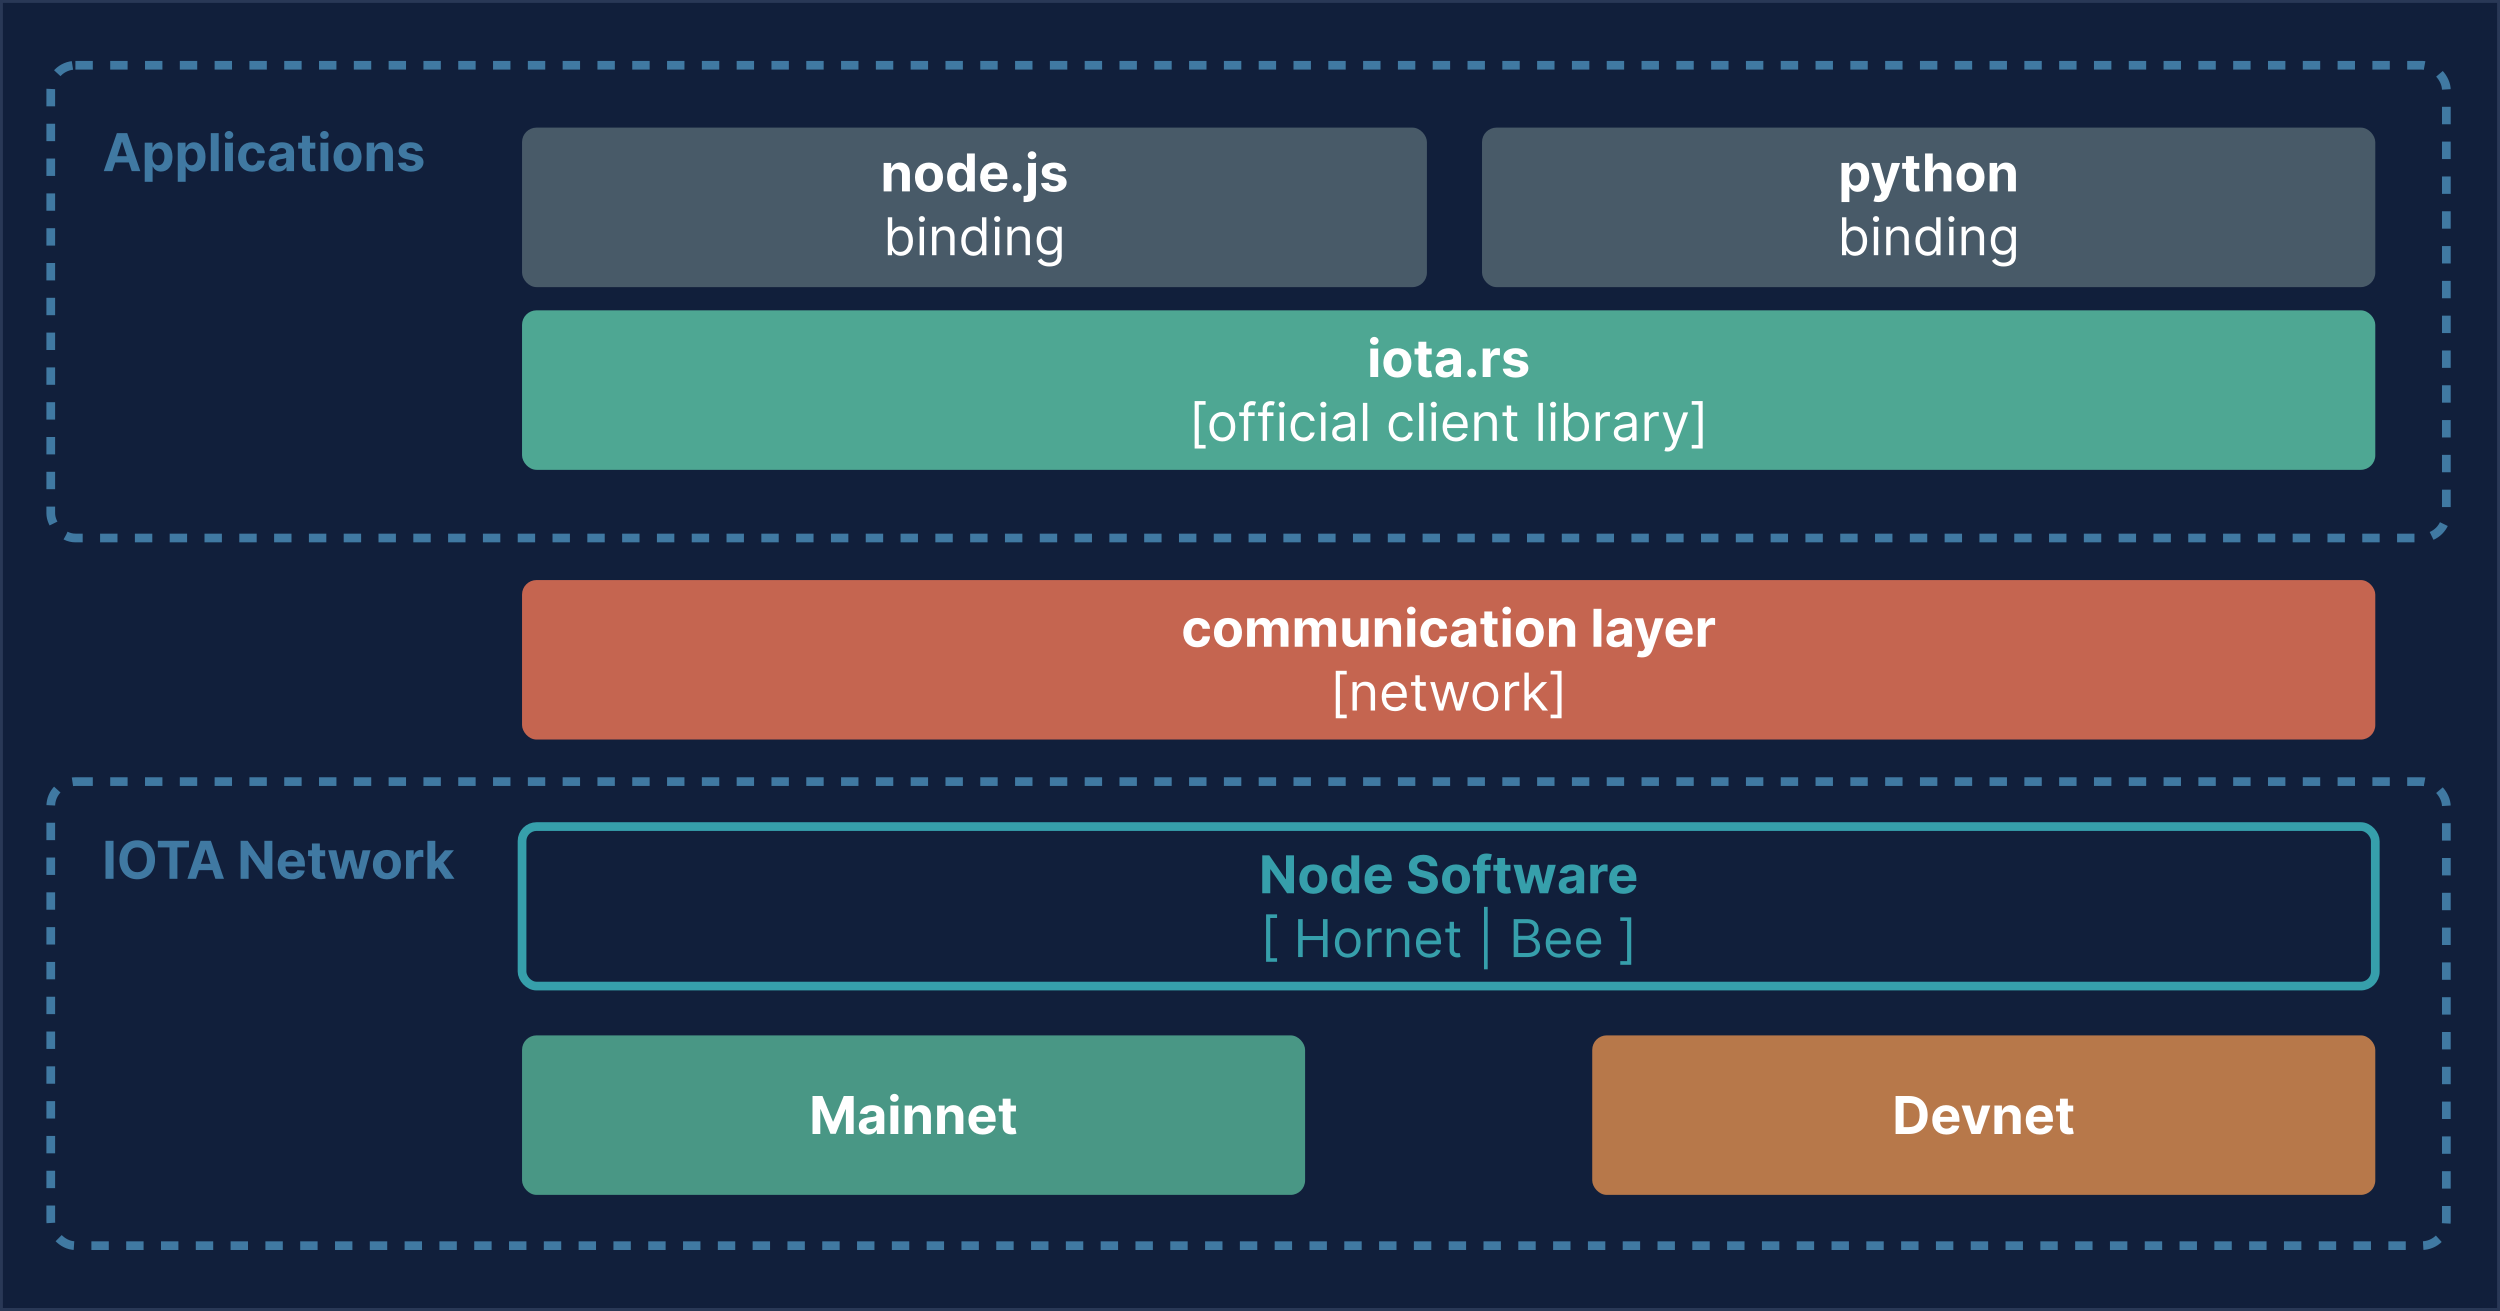 <svg width="862" height="452" viewBox="0 0 862 452" fill="none" xmlns="http://www.w3.org/2000/svg">
<rect x="0" y="0" width="862" height="452" fill="#333333" stroke="none"/>
<rect x="0.5" y="0.5" width="861" height="451" fill="#111F3B" stroke="#293856"/>
<rect x="180" y="44" width="312" height="55" rx="5" fill="#485A68"/>
<rect x="511" y="44" width="308" height="55" rx="5" fill="#485A68"/>
<rect x="180" y="107" width="639" height="55" rx="5" fill="#4EA793"/>
<rect x="180" y="200" width="639" height="55" rx="5" fill="#C56550"/>
<rect x="180" y="285" width="639" height="55" rx="5" stroke="#369FAB" stroke-width="3"/>
<rect x="180" y="357" width="270" height="55" rx="5" fill="#499785"/>
<rect x="549" y="357" width="270" height="55" rx="5" fill="#B7784A"/>
<path d="M307.404 60.324C307.411 59.058 308.165 58.317 309.264 58.317C310.358 58.317 311.016 59.033 311.009 60.234V66H313.733V59.749C313.733 57.46 312.39 56.054 310.345 56.054C308.887 56.054 307.833 56.77 307.392 57.914H307.277V56.182H304.681V66H307.404V60.324ZM320.315 66.192C323.293 66.192 325.147 64.153 325.147 61.129C325.147 58.087 323.293 56.054 320.315 56.054C317.336 56.054 315.482 58.087 315.482 61.129C315.482 64.153 317.336 66.192 320.315 66.192ZM320.328 64.082C318.953 64.082 318.25 62.823 318.25 61.11C318.25 59.397 318.953 58.131 320.328 58.131C321.676 58.131 322.379 59.397 322.379 61.11C322.379 62.823 321.676 64.082 320.328 64.082ZM330.536 66.16C332.121 66.16 332.945 65.246 333.323 64.428H333.438V66H336.122V52.909H333.406V57.831H333.323C332.958 57.032 332.172 56.054 330.529 56.054C328.375 56.054 326.553 57.729 326.553 61.104C326.553 64.389 328.298 66.16 330.536 66.16ZM331.399 63.993C330.063 63.993 329.334 62.804 329.334 61.091C329.334 59.391 330.05 58.221 331.399 58.221C332.722 58.221 333.463 59.34 333.463 61.091C333.463 62.842 332.709 63.993 331.399 63.993ZM342.835 66.192C345.264 66.192 346.901 65.009 347.284 63.188L344.766 63.021C344.491 63.769 343.788 64.159 342.88 64.159C341.519 64.159 340.656 63.258 340.656 61.794V61.788H347.342V61.04C347.342 57.703 345.322 56.054 342.727 56.054C339.838 56.054 337.965 58.106 337.965 61.136C337.965 64.249 339.812 66.192 342.835 66.192ZM340.656 60.1C340.713 58.981 341.563 58.087 342.772 58.087C343.954 58.087 344.772 58.93 344.779 60.1H340.656ZM350.71 66.166C351.529 66.166 352.238 65.482 352.245 64.632C352.238 63.795 351.529 63.111 350.71 63.111C349.867 63.111 349.17 63.795 349.176 64.632C349.17 65.482 349.867 66.166 350.71 66.166ZM354.48 56.182V66.441C354.48 67.183 354.167 67.553 353.291 67.553C353.176 67.553 353.074 67.553 352.933 67.54V69.669C353.131 69.675 353.291 69.682 353.483 69.682C355.797 69.682 357.203 68.761 357.203 66.486V56.182H354.48ZM355.835 54.916C356.647 54.916 357.312 54.296 357.312 53.535C357.312 52.781 356.647 52.161 355.835 52.161C355.03 52.161 354.365 52.781 354.365 53.535C354.365 54.296 355.03 54.916 355.835 54.916ZM367.554 58.981C367.311 57.173 365.853 56.054 363.373 56.054C360.861 56.054 359.206 57.217 359.212 59.109C359.206 60.58 360.132 61.532 362.05 61.916L363.75 62.254C364.607 62.427 364.997 62.74 365.009 63.232C364.997 63.814 364.364 64.229 363.411 64.229C362.44 64.229 361.794 63.814 361.628 63.015L358.95 63.156C359.206 65.035 360.804 66.192 363.405 66.192C365.949 66.192 367.771 64.894 367.777 62.957C367.771 61.538 366.844 60.688 364.939 60.298L363.162 59.94C362.248 59.742 361.909 59.429 361.916 58.956C361.909 58.368 362.574 57.984 363.418 57.984C364.364 57.984 364.926 58.502 365.061 59.135L367.554 58.981ZM306.12 88H307.578V86.492H307.757C308.089 87.028 308.728 88.204 310.62 88.204C313.075 88.204 314.788 86.236 314.788 83.117C314.788 80.023 313.075 78.054 310.595 78.054C308.677 78.054 308.089 79.23 307.757 79.742H307.629V74.909H306.12V88ZM307.603 83.091C307.603 80.892 308.575 79.409 310.416 79.409C312.333 79.409 313.279 81.02 313.279 83.091C313.279 85.188 312.308 86.849 310.416 86.849C308.6 86.849 307.603 85.315 307.603 83.091ZM317.096 88H318.604V78.182H317.096V88ZM317.863 76.546C318.451 76.546 318.936 76.085 318.936 75.523C318.936 74.96 318.451 74.5 317.863 74.5C317.275 74.5 316.789 74.96 316.789 75.523C316.789 76.085 317.275 76.546 317.863 76.546ZM322.876 82.094C322.876 80.381 323.937 79.409 325.381 79.409C326.781 79.409 327.631 80.323 327.631 81.864V88H329.14V81.761C329.14 79.256 327.804 78.054 325.816 78.054C324.333 78.054 323.412 78.719 322.952 79.716H322.824V78.182H321.367V88H322.876V82.094ZM335.604 88.204C337.496 88.204 338.135 87.028 338.467 86.492H338.646V88H340.104V74.909H338.595V79.742H338.467C338.135 79.23 337.547 78.054 335.629 78.054C333.149 78.054 331.436 80.023 331.436 83.117C331.436 86.236 333.149 88.204 335.604 88.204ZM335.808 86.849C333.916 86.849 332.945 85.188 332.945 83.091C332.945 81.02 333.891 79.409 335.808 79.409C337.649 79.409 338.621 80.892 338.621 83.091C338.621 85.315 337.624 86.849 335.808 86.849ZM343.076 88H344.585V78.182H343.076V88ZM343.843 76.546C344.431 76.546 344.917 76.085 344.917 75.523C344.917 74.96 344.431 74.5 343.843 74.5C343.255 74.5 342.769 74.96 342.769 75.523C342.769 76.085 343.255 76.546 343.843 76.546ZM348.856 82.094C348.856 80.381 349.917 79.409 351.362 79.409C352.762 79.409 353.612 80.323 353.612 81.864V88H355.12V81.761C355.12 79.256 353.784 78.054 351.796 78.054C350.313 78.054 349.393 78.719 348.933 79.716H348.805V78.182H347.347V88H348.856V82.094ZM361.84 91.886C364.192 91.886 366.084 90.812 366.084 88.281V78.182H364.627V79.742H364.473C364.141 79.23 363.527 78.054 361.61 78.054C359.13 78.054 357.417 80.023 357.417 83.04C357.417 86.108 359.206 87.847 361.584 87.847C363.502 87.847 364.115 86.722 364.448 86.185H364.576V88.179C364.576 89.815 363.425 90.557 361.84 90.557C360.056 90.557 359.43 89.617 359.027 89.074L357.826 89.918C358.439 90.947 359.647 91.886 361.84 91.886ZM361.789 86.492C359.897 86.492 358.925 85.06 358.925 83.014C358.925 81.02 359.871 79.409 361.789 79.409C363.63 79.409 364.601 80.892 364.601 83.014C364.601 85.188 363.604 86.492 361.789 86.492Z" fill="white"/>
<path d="M634.947 69.682H637.67V64.428H637.753C638.13 65.246 638.955 66.16 640.54 66.16C642.777 66.16 644.522 64.389 644.522 61.104C644.522 57.729 642.701 56.054 640.546 56.054C638.904 56.054 638.117 57.032 637.753 57.831H637.632V56.182H634.947V69.682ZM637.612 61.091C637.612 59.34 638.354 58.221 639.677 58.221C641.026 58.221 641.742 59.391 641.742 61.091C641.742 62.804 641.013 63.993 639.677 63.993C638.367 63.993 637.612 62.842 637.612 61.091ZM647.685 69.682C649.711 69.682 650.785 68.646 651.341 67.061L655.157 56.195L652.274 56.182L650.222 63.392H650.12L648.087 56.182H645.224L648.746 66.281L648.586 66.697C648.228 67.617 647.544 67.662 646.585 67.368L645.972 69.401C646.362 69.567 646.994 69.682 647.685 69.682ZM661.773 56.182H659.926V53.83H657.203V56.182H655.86V58.227H657.203V63.341C657.19 65.265 658.5 66.217 660.475 66.134C661.178 66.109 661.677 65.968 661.952 65.879L661.524 63.852C661.389 63.878 661.102 63.942 660.846 63.942C660.303 63.942 659.926 63.737 659.926 62.983V58.227H661.773V56.182ZM666.481 60.324C666.487 59.058 667.26 58.317 668.373 58.317C669.478 58.317 670.13 59.026 670.124 60.234V66H672.847V59.749C672.853 57.447 671.498 56.054 669.453 56.054C667.964 56.054 666.966 56.757 666.519 57.914H666.404V52.909H663.758V66H666.481V60.324ZM679.426 66.192C682.405 66.192 684.258 64.153 684.258 61.129C684.258 58.087 682.405 56.054 679.426 56.054C676.447 56.054 674.594 58.087 674.594 61.129C674.594 64.153 676.447 66.192 679.426 66.192ZM679.439 64.082C678.065 64.082 677.361 62.823 677.361 61.11C677.361 59.397 678.065 58.131 679.439 58.131C680.788 58.131 681.491 59.397 681.491 61.11C681.491 62.823 680.788 64.082 679.439 64.082ZM688.752 60.324C688.758 59.058 689.513 58.317 690.612 58.317C691.705 58.317 692.364 59.033 692.357 60.234V66H695.08V59.749C695.08 57.46 693.738 56.054 691.692 56.054C690.235 56.054 689.18 56.77 688.739 57.914H688.624V56.182H686.029V66H688.752V60.324ZM635.12 88H636.578V86.492H636.757C637.089 87.028 637.728 88.204 639.62 88.204C642.075 88.204 643.788 86.236 643.788 83.117C643.788 80.023 642.075 78.054 639.595 78.054C637.677 78.054 637.089 79.23 636.757 79.742H636.629V74.909H635.12V88ZM636.603 83.091C636.603 80.892 637.575 79.409 639.416 79.409C641.333 79.409 642.279 81.02 642.279 83.091C642.279 85.188 641.308 86.849 639.416 86.849C637.6 86.849 636.603 85.315 636.603 83.091ZM646.096 88H647.604V78.182H646.096V88ZM646.863 76.546C647.451 76.546 647.936 76.085 647.936 75.523C647.936 74.96 647.451 74.5 646.863 74.5C646.275 74.5 645.789 74.96 645.789 75.523C645.789 76.085 646.275 76.546 646.863 76.546ZM651.876 82.094C651.876 80.381 652.937 79.409 654.381 79.409C655.781 79.409 656.631 80.323 656.631 81.864V88H658.14V81.761C658.14 79.256 656.804 78.054 654.816 78.054C653.333 78.054 652.412 78.719 651.952 79.716H651.824V78.182H650.367V88H651.876V82.094ZM664.604 88.204C666.496 88.204 667.135 87.028 667.467 86.492H667.646V88H669.104V74.909H667.595V79.742H667.467C667.135 79.23 666.547 78.054 664.629 78.054C662.149 78.054 660.436 80.023 660.436 83.117C660.436 86.236 662.149 88.204 664.604 88.204ZM664.808 86.849C662.916 86.849 661.945 85.188 661.945 83.091C661.945 81.02 662.891 79.409 664.808 79.409C666.649 79.409 667.621 80.892 667.621 83.091C667.621 85.315 666.624 86.849 664.808 86.849ZM672.076 88H673.585V78.182H672.076V88ZM672.843 76.546C673.431 76.546 673.917 76.085 673.917 75.523C673.917 74.96 673.431 74.5 672.843 74.5C672.255 74.5 671.769 74.96 671.769 75.523C671.769 76.085 672.255 76.546 672.843 76.546ZM677.856 82.094C677.856 80.381 678.917 79.409 680.362 79.409C681.762 79.409 682.612 80.323 682.612 81.864V88H684.12V81.761C684.12 79.256 682.784 78.054 680.796 78.054C679.313 78.054 678.393 78.719 677.933 79.716H677.805V78.182H676.347V88H677.856V82.094ZM690.84 91.886C693.192 91.886 695.084 90.812 695.084 88.281V78.182H693.627V79.742H693.473C693.141 79.23 692.527 78.054 690.61 78.054C688.13 78.054 686.417 80.023 686.417 83.04C686.417 86.108 688.206 87.847 690.584 87.847C692.502 87.847 693.115 86.722 693.448 86.185H693.576V88.179C693.576 89.815 692.425 90.557 690.84 90.557C689.056 90.557 688.43 89.617 688.027 89.074L686.826 89.918C687.439 90.947 688.647 91.886 690.84 91.886ZM690.789 86.492C688.897 86.492 687.925 85.06 687.925 83.014C687.925 81.02 688.871 79.409 690.789 79.409C692.63 79.409 693.601 80.892 693.601 83.014C693.601 85.188 692.604 86.492 690.789 86.492Z" fill="white"/>
<path d="M446.17 294.909H443.415V303.142H443.3L437.65 294.909H435.221V308H437.989V299.761H438.084L443.78 308H446.17V294.909ZM452.842 308.192C455.821 308.192 457.674 306.153 457.674 303.129C457.674 300.087 455.821 298.054 452.842 298.054C449.863 298.054 448.01 300.087 448.01 303.129C448.01 306.153 449.863 308.192 452.842 308.192ZM452.855 306.082C451.481 306.082 450.777 304.823 450.777 303.11C450.777 301.397 451.481 300.131 452.855 300.131C454.204 300.131 454.907 301.397 454.907 303.11C454.907 304.823 454.204 306.082 452.855 306.082ZM463.063 308.16C464.648 308.16 465.473 307.246 465.85 306.428H465.965V308H468.65V294.909H465.933V299.831H465.85C465.486 299.032 464.699 298.054 463.057 298.054C460.902 298.054 459.081 299.729 459.081 303.104C459.081 306.389 460.826 308.16 463.063 308.16ZM463.926 305.993C462.59 305.993 461.861 304.804 461.861 303.091C461.861 301.391 462.577 300.221 463.926 300.221C465.249 300.221 465.991 301.339 465.991 303.091C465.991 304.842 465.236 305.993 463.926 305.993ZM475.363 308.192C477.792 308.192 479.428 307.009 479.812 305.188L477.293 305.021C477.018 305.769 476.315 306.159 475.408 306.159C474.046 306.159 473.183 305.258 473.183 303.794V303.788H479.869V303.04C479.869 299.703 477.849 298.054 475.254 298.054C472.365 298.054 470.492 300.106 470.492 303.136C470.492 306.249 472.339 308.192 475.363 308.192ZM473.183 302.1C473.241 300.982 474.091 300.087 475.299 300.087C476.481 300.087 477.3 300.93 477.306 302.1H473.183ZM492.965 298.674H495.618C495.579 296.341 493.662 294.73 490.747 294.73C487.877 294.73 485.774 296.315 485.787 298.693C485.78 300.624 487.142 301.729 489.353 302.26L490.779 302.618C492.204 302.963 492.997 303.372 493.003 304.254C492.997 305.213 492.089 305.865 490.683 305.865C489.245 305.865 488.209 305.2 488.12 303.89H485.441C485.512 306.722 487.538 308.185 490.715 308.185C493.911 308.185 495.79 306.658 495.797 304.261C495.79 302.081 494.147 300.924 491.872 300.413L490.696 300.131C489.558 299.869 488.606 299.447 488.625 298.508C488.625 297.664 489.373 297.044 490.728 297.044C492.051 297.044 492.863 297.645 492.965 298.674ZM502.043 308.192C505.022 308.192 506.876 306.153 506.876 303.129C506.876 300.087 505.022 298.054 502.043 298.054C499.065 298.054 497.211 300.087 497.211 303.129C497.211 306.153 499.065 308.192 502.043 308.192ZM502.056 306.082C500.682 306.082 499.979 304.823 499.979 303.11C499.979 301.397 500.682 300.131 502.056 300.131C503.405 300.131 504.108 301.397 504.108 303.11C504.108 304.823 503.405 306.082 502.056 306.082ZM513.926 298.182H511.976V297.523C511.976 296.859 512.245 296.469 513.044 296.469C513.37 296.469 513.702 296.539 513.92 296.609L514.399 294.564C514.06 294.462 513.312 294.295 512.475 294.295C510.628 294.295 509.253 295.337 509.253 297.472V298.182H507.866V300.227H509.253V308H511.976V300.227H513.926V298.182ZM520.812 298.182H518.965V295.83H516.242V298.182H514.899V300.227H516.242V305.341C516.229 307.265 517.539 308.217 519.514 308.134C520.217 308.109 520.716 307.968 520.991 307.879L520.563 305.852C520.428 305.878 520.141 305.942 519.885 305.942C519.342 305.942 518.965 305.737 518.965 304.983V300.227H520.812V298.182ZM524.522 308H527.399L529.086 301.825H529.208L530.895 308H533.778L536.444 298.182H533.695L532.199 304.74H532.116L530.505 298.182H527.802L526.216 304.778H526.127L524.606 298.182H521.851L524.522 308ZM540.696 308.185C542.147 308.185 543.087 307.553 543.566 306.638H543.643V308H546.225V301.378C546.225 299.038 544.244 298.054 542.057 298.054C539.705 298.054 538.158 299.179 537.781 300.969L540.3 301.173C540.485 300.521 541.067 300.042 542.045 300.042C542.972 300.042 543.502 300.509 543.502 301.314V301.352C543.502 301.985 542.831 302.068 541.124 302.234C539.181 302.413 537.436 303.065 537.436 305.258C537.436 307.201 538.823 308.185 540.696 308.185ZM541.476 306.306C540.638 306.306 540.038 305.916 540.038 305.168C540.038 304.401 540.67 304.024 541.629 303.89C542.224 303.807 543.195 303.666 543.521 303.449V304.491C543.521 305.52 542.671 306.306 541.476 306.306ZM548.338 308H551.061V302.445C551.061 301.237 551.943 300.406 553.144 300.406C553.522 300.406 554.039 300.47 554.295 300.553V298.137C554.052 298.08 553.713 298.041 553.438 298.041C552.339 298.041 551.438 298.68 551.08 299.895H550.978V298.182H548.338V308ZM559.72 308.192C562.149 308.192 563.786 307.009 564.169 305.188L561.651 305.021C561.376 305.769 560.673 306.159 559.765 306.159C558.403 306.159 557.541 305.258 557.541 303.794V303.788H564.227V303.04C564.227 299.703 562.207 298.054 559.612 298.054C556.722 298.054 554.85 300.106 554.85 303.136C554.85 306.249 556.697 308.192 559.72 308.192ZM557.541 302.1C557.598 300.982 558.448 300.087 559.656 300.087C560.839 300.087 561.657 300.93 561.663 302.1H557.541ZM436.548 331.636H440.332V330.384H437.98V316.526H440.332V315.273H436.548V331.636ZM447.595 330H449.18V324.145H456.16V330H457.746V316.909H456.16V322.739H449.18V316.909H447.595V330ZM464.703 330.205C467.362 330.205 469.152 328.185 469.152 325.142C469.152 322.074 467.362 320.054 464.703 320.054C462.044 320.054 460.254 322.074 460.254 325.142C460.254 328.185 462.044 330.205 464.703 330.205ZM464.703 328.849C462.683 328.849 461.763 327.111 461.763 325.142C461.763 323.173 462.683 321.409 464.703 321.409C466.723 321.409 467.644 323.173 467.644 325.142C467.644 327.111 466.723 328.849 464.703 328.849ZM471.455 330H472.963V323.787C472.963 322.457 474.012 321.486 475.444 321.486C475.846 321.486 476.262 321.562 476.364 321.588V320.054C476.191 320.041 475.795 320.028 475.571 320.028C474.395 320.028 473.373 320.693 473.015 321.665H472.912V320.182H471.455V330ZM479.661 324.094C479.661 322.381 480.722 321.409 482.166 321.409C483.566 321.409 484.416 322.323 484.416 323.864V330H485.925V323.761C485.925 321.256 484.589 320.054 482.601 320.054C481.118 320.054 480.198 320.719 479.737 321.716H479.61V320.182H478.152V330H479.661V324.094ZM492.798 330.205C494.792 330.205 496.25 329.207 496.71 327.724L495.252 327.315C494.869 328.338 493.98 328.849 492.798 328.849C491.027 328.849 489.806 327.705 489.736 325.602H496.863V324.963C496.863 321.307 494.69 320.054 492.645 320.054C489.985 320.054 488.221 322.151 488.221 325.168C488.221 328.185 489.96 330.205 492.798 330.205ZM489.736 324.298C489.838 322.771 490.919 321.409 492.645 321.409C494.281 321.409 495.329 322.636 495.329 324.298H489.736ZM503.428 320.182H501.331V317.83H499.823V320.182H498.34V321.46H499.823V327.597C499.823 329.31 501.203 330.128 502.482 330.128C503.044 330.128 503.402 330.026 503.607 329.949L503.3 328.594C503.172 328.619 502.968 328.67 502.635 328.67C501.971 328.67 501.331 328.466 501.331 327.188V321.46H503.428V320.182ZM512.958 312.69H511.68V334.219H512.958V312.69ZM521.915 330H526.645C529.739 330 531.018 328.491 531.018 326.523C531.018 324.452 529.586 323.327 528.384 323.25V323.122C529.509 322.815 530.506 322.074 530.506 320.386C530.506 318.469 529.228 316.909 526.492 316.909H521.915V330ZM523.501 328.594V324.043H526.722C528.435 324.043 529.509 325.193 529.509 326.523C529.509 327.673 528.716 328.594 526.645 328.594H523.501ZM523.501 322.662V318.315H526.492C528.231 318.315 528.998 319.236 528.998 320.386C528.998 321.767 527.873 322.662 526.441 322.662H523.501ZM537.534 330.205C539.529 330.205 540.986 329.207 541.446 327.724L539.989 327.315C539.605 328.338 538.717 328.849 537.534 328.849C535.764 328.849 534.543 327.705 534.472 325.602H541.6V324.963C541.6 321.307 539.426 320.054 537.381 320.054C534.722 320.054 532.958 322.151 532.958 325.168C532.958 328.185 534.696 330.205 537.534 330.205ZM534.472 324.298C534.575 322.771 535.655 321.409 537.381 321.409C539.017 321.409 540.066 322.636 540.066 324.298H534.472ZM548.011 330.205C550.005 330.205 551.463 329.207 551.923 327.724L550.465 327.315C550.082 328.338 549.193 328.849 548.011 328.849C546.24 328.849 545.019 327.705 544.949 325.602H552.076V324.963C552.076 321.307 549.903 320.054 547.857 320.054C545.198 320.054 543.434 322.151 543.434 325.168C543.434 328.185 545.173 330.205 548.011 330.205ZM544.949 324.298C545.051 322.771 546.132 321.409 547.857 321.409C549.494 321.409 550.542 322.636 550.542 324.298H544.949ZM562.45 316.295H558.666V317.548H561.019V331.406H558.666V332.659H562.45V316.295Z" fill="#369FAB"/>
<path d="M280.155 377.909V391H282.84V382.447H282.949L286.336 390.936H288.165L291.552 382.479H291.661V391H294.346V377.909H290.932L287.327 386.705H287.174L283.569 377.909H280.155ZM299.375 391.185C300.826 391.185 301.765 390.553 302.245 389.638H302.321V391H304.904V384.378C304.904 382.038 302.922 381.054 300.736 381.054C298.384 381.054 296.837 382.179 296.46 383.969L298.978 384.173C299.164 383.521 299.745 383.042 300.723 383.042C301.65 383.042 302.181 383.509 302.181 384.314V384.352C302.181 384.985 301.51 385.068 299.803 385.234C297.86 385.413 296.115 386.065 296.115 388.258C296.115 390.201 297.502 391.185 299.375 391.185ZM300.154 389.306C299.317 389.306 298.716 388.916 298.716 388.168C298.716 387.401 299.349 387.024 300.308 386.89C300.902 386.807 301.874 386.666 302.2 386.449V387.491C302.2 388.52 301.35 389.306 300.154 389.306ZM307.016 391H309.739V381.182H307.016V391ZM308.384 379.916C309.196 379.916 309.861 379.296 309.861 378.536C309.861 377.781 309.196 377.161 308.384 377.161C307.579 377.161 306.914 377.781 306.914 378.536C306.914 379.296 307.579 379.916 308.384 379.916ZM314.644 385.324C314.65 384.058 315.404 383.317 316.504 383.317C317.597 383.317 318.255 384.033 318.249 385.234V391H320.972V384.749C320.972 382.46 319.629 381.054 317.584 381.054C316.127 381.054 315.072 381.77 314.631 382.914H314.516V381.182H311.921V391H314.644V385.324ZM325.841 385.324C325.847 384.058 326.602 383.317 327.701 383.317C328.794 383.317 329.452 384.033 329.446 385.234V391H332.169V384.749C332.169 382.46 330.827 381.054 328.781 381.054C327.324 381.054 326.269 381.77 325.828 382.914H325.713V381.182H323.118V391H325.841V385.324ZM338.79 391.192C341.219 391.192 342.855 390.009 343.238 388.188L340.72 388.021C340.445 388.769 339.742 389.159 338.834 389.159C337.473 389.159 336.61 388.258 336.61 386.794V386.788H343.296V386.04C343.296 382.703 341.276 381.054 338.681 381.054C335.792 381.054 333.919 383.106 333.919 386.136C333.919 389.249 335.766 391.192 338.79 391.192ZM336.61 385.1C336.667 383.982 337.518 383.087 338.726 383.087C339.908 383.087 340.726 383.93 340.733 385.1H336.61ZM350.295 381.182H348.448V378.83H345.725V381.182H344.383V383.227H345.725V388.341C345.712 390.265 347.023 391.217 348.998 391.134C349.701 391.109 350.199 390.968 350.474 390.879L350.046 388.852C349.912 388.878 349.624 388.942 349.368 388.942C348.825 388.942 348.448 388.737 348.448 387.983V383.227H350.295V381.182Z" fill="white"/>
<path d="M658.243 391C662.232 391 664.648 388.533 664.648 384.442C664.648 380.364 662.232 377.909 658.282 377.909H653.603V391H658.243ZM656.37 388.629V380.281H658.135C660.589 380.281 661.887 381.533 661.887 384.442C661.887 387.363 660.589 388.629 658.128 388.629H656.37ZM671.122 391.192C673.551 391.192 675.187 390.009 675.57 388.188L673.052 388.021C672.777 388.769 672.074 389.159 671.166 389.159C669.805 389.159 668.942 388.258 668.942 386.794V386.788H675.628V386.04C675.628 382.703 673.608 381.054 671.013 381.054C668.124 381.054 666.251 383.106 666.251 386.136C666.251 389.249 668.098 391.192 671.122 391.192ZM668.942 385.1C668.999 383.982 669.85 383.087 671.058 383.087C672.24 383.087 673.058 383.93 673.065 385.1H668.942ZM686.277 381.182H683.394L681.362 388.207H681.259L679.22 381.182H676.344L679.776 391H682.845L686.277 381.182ZM690.394 385.324C690.4 384.058 691.154 383.317 692.254 383.317C693.347 383.317 694.005 384.033 693.999 385.234V391H696.722V384.749C696.722 382.46 695.379 381.054 693.334 381.054C691.877 381.054 690.822 381.77 690.381 382.914H690.266V381.182H687.671V391H690.394V385.324ZM703.342 391.192C705.771 391.192 707.408 390.009 707.791 388.188L705.273 388.021C704.998 388.769 704.295 389.159 703.387 389.159C702.026 389.159 701.163 388.258 701.163 386.794V386.788H707.849V386.04C707.849 382.703 705.829 381.054 703.234 381.054C700.344 381.054 698.472 383.106 698.472 386.136C698.472 389.249 700.319 391.192 703.342 391.192ZM701.163 385.1C701.22 383.982 702.07 383.087 703.278 383.087C704.461 383.087 705.279 383.93 705.286 385.1H701.163ZM714.848 381.182H713.001V378.83H710.278V381.182H708.935V383.227H710.278V388.341C710.265 390.265 711.575 391.217 713.55 391.134C714.254 391.109 714.752 390.968 715.027 390.879L714.599 388.852C714.464 388.878 714.177 388.942 713.921 388.942C713.378 388.942 713.001 388.737 713.001 387.983V383.227H714.848V381.182Z" fill="white"/>
<path d="M472.479 130H475.202V120.182H472.479V130ZM473.847 118.916C474.659 118.916 475.324 118.296 475.324 117.536C475.324 116.781 474.659 116.161 473.847 116.161C473.042 116.161 472.377 116.781 472.377 117.536C472.377 118.296 473.042 118.916 473.847 118.916ZM481.82 130.192C484.798 130.192 486.652 128.153 486.652 125.129C486.652 122.087 484.798 120.054 481.82 120.054C478.841 120.054 476.987 122.087 476.987 125.129C476.987 128.153 478.841 130.192 481.82 130.192ZM481.832 128.082C480.458 128.082 479.755 126.823 479.755 125.11C479.755 123.397 480.458 122.131 481.832 122.131C483.181 122.131 483.884 123.397 483.884 125.11C483.884 126.823 483.181 128.082 481.832 128.082ZM493.645 120.182H491.798V117.83H489.075V120.182H487.732V122.227H489.075V127.341C489.062 129.265 490.372 130.217 492.347 130.134C493.05 130.109 493.549 129.968 493.824 129.879L493.396 127.852C493.261 127.878 492.974 127.942 492.718 127.942C492.175 127.942 491.798 127.737 491.798 126.983V122.227H493.645V120.182ZM498.218 130.185C499.669 130.185 500.609 129.553 501.088 128.638H501.165V130H503.748V123.378C503.748 121.038 501.766 120.054 499.58 120.054C497.228 120.054 495.681 121.179 495.304 122.969L497.822 123.173C498.007 122.521 498.589 122.042 499.567 122.042C500.494 122.042 501.025 122.509 501.025 123.314V123.352C501.025 123.985 500.353 124.068 498.647 124.234C496.703 124.413 494.958 125.065 494.958 127.258C494.958 129.201 496.346 130.185 498.218 130.185ZM498.998 128.306C498.161 128.306 497.56 127.916 497.56 127.168C497.56 126.401 498.193 126.024 499.152 125.89C499.746 125.807 500.718 125.666 501.044 125.449V126.491C501.044 127.52 500.194 128.306 498.998 128.306ZM507.452 130.166C508.27 130.166 508.979 129.482 508.986 128.632C508.979 127.795 508.27 127.111 507.452 127.111C506.608 127.111 505.911 127.795 505.918 128.632C505.911 129.482 506.608 130.166 507.452 130.166ZM511.221 130H513.944V124.445C513.944 123.237 514.827 122.406 516.028 122.406C516.405 122.406 516.923 122.47 517.179 122.553V120.137C516.936 120.08 516.597 120.041 516.322 120.041C515.223 120.041 514.322 120.68 513.964 121.895H513.861V120.182H511.221V130ZM526.756 122.982C526.513 121.173 525.055 120.054 522.575 120.054C520.063 120.054 518.408 121.217 518.414 123.109C518.408 124.58 519.335 125.532 521.252 125.915L522.952 126.254C523.809 126.427 524.199 126.74 524.212 127.232C524.199 127.814 523.566 128.229 522.614 128.229C521.642 128.229 520.996 127.814 520.83 127.015L518.152 127.156C518.408 129.035 520.006 130.192 522.607 130.192C525.151 130.192 526.973 128.894 526.979 126.957C526.973 125.538 526.046 124.688 524.141 124.298L522.364 123.94C521.45 123.742 521.112 123.429 521.118 122.956C521.112 122.368 521.776 121.984 522.62 121.984C523.566 121.984 524.129 122.502 524.263 123.135L526.756 122.982ZM411.912 154.659H415.696V153.406H413.344V139.548H415.696V138.295H411.912V154.659ZM421.47 152.205C424.129 152.205 425.919 150.185 425.919 147.142C425.919 144.074 424.129 142.054 421.47 142.054C418.811 142.054 417.021 144.074 417.021 147.142C417.021 150.185 418.811 152.205 421.47 152.205ZM421.47 150.849C419.45 150.849 418.53 149.111 418.53 147.142C418.53 145.173 419.45 143.409 421.47 143.409C423.49 143.409 424.41 145.173 424.41 147.142C424.41 149.111 423.49 150.849 421.47 150.849ZM432.594 142.182H430.395V141.185C430.395 140.213 430.804 139.702 431.801 139.702C432.236 139.702 432.491 139.804 432.645 139.855L433.079 138.551C432.849 138.449 432.389 138.295 431.648 138.295C430.241 138.295 428.886 139.139 428.886 140.827V142.182H427.301V143.46H428.886V152H430.395V143.46H432.594V142.182ZM439.08 142.182H436.881V141.185C436.881 140.213 437.29 139.702 438.287 139.702C438.722 139.702 438.978 139.804 439.131 139.855L439.566 138.551C439.336 138.449 438.875 138.295 438.134 138.295C436.728 138.295 435.373 139.139 435.373 140.827V142.182H433.787V143.46H435.373V152H436.881V143.46H439.08V142.182ZM441.194 152H442.703V142.182H441.194V152ZM441.961 140.545C442.549 140.545 443.035 140.085 443.035 139.523C443.035 138.96 442.549 138.5 441.961 138.5C441.373 138.5 440.887 138.96 440.887 139.523C440.887 140.085 441.373 140.545 441.961 140.545ZM449.454 152.205C451.628 152.205 453.059 150.875 453.315 149.136H451.807C451.525 150.21 450.63 150.849 449.454 150.849C447.665 150.849 446.514 149.366 446.514 147.091C446.514 144.866 447.69 143.409 449.454 143.409C450.784 143.409 451.576 144.227 451.807 145.122H453.315C453.059 143.281 451.5 142.054 449.429 142.054C446.77 142.054 445.005 144.151 445.005 147.142C445.005 150.082 446.693 152.205 449.454 152.205ZM455.52 152H457.029V142.182H455.52V152ZM456.287 140.545C456.875 140.545 457.361 140.085 457.361 139.523C457.361 138.96 456.875 138.5 456.287 138.5C455.699 138.5 455.214 138.96 455.214 139.523C455.214 140.085 455.699 140.545 456.287 140.545ZM462.681 152.23C464.394 152.23 465.289 151.31 465.596 150.67H465.672V152H467.181V145.531C467.181 142.412 464.803 142.054 463.55 142.054C462.067 142.054 460.38 142.565 459.613 144.355L461.045 144.866C461.377 144.151 462.163 143.384 463.601 143.384C464.989 143.384 465.672 144.119 465.672 145.378V145.429C465.672 146.158 464.931 146.094 463.141 146.324C461.32 146.56 459.332 146.963 459.332 149.213C459.332 151.131 460.815 152.23 462.681 152.23ZM462.911 150.875C461.709 150.875 460.84 150.338 460.84 149.29C460.84 148.139 461.888 147.781 463.065 147.628C463.704 147.551 465.417 147.372 465.672 147.065V148.446C465.672 149.673 464.701 150.875 462.911 150.875ZM471.443 138.909H469.934V152H471.443V138.909ZM483.257 152.205C485.43 152.205 486.862 150.875 487.118 149.136H485.609C485.328 150.21 484.433 150.849 483.257 150.849C481.467 150.849 480.317 149.366 480.317 147.091C480.317 144.866 481.493 143.409 483.257 143.409C484.587 143.409 485.379 144.227 485.609 145.122H487.118C486.862 143.281 485.302 142.054 483.231 142.054C480.572 142.054 478.808 144.151 478.808 147.142C478.808 150.082 480.496 152.205 483.257 152.205ZM490.832 138.909H489.323V152H490.832V138.909ZM493.595 152H495.103V142.182H493.595V152ZM494.362 140.545C494.95 140.545 495.435 140.085 495.435 139.523C495.435 138.96 494.95 138.5 494.362 138.5C493.774 138.5 493.288 138.96 493.288 139.523C493.288 140.085 493.774 140.545 494.362 140.545ZM501.983 152.205C503.977 152.205 505.434 151.207 505.894 149.724L504.437 149.315C504.054 150.338 503.165 150.849 501.983 150.849C500.212 150.849 498.991 149.705 498.921 147.602H506.048V146.963C506.048 143.307 503.875 142.054 501.829 142.054C499.17 142.054 497.406 144.151 497.406 147.168C497.406 150.185 499.144 152.205 501.983 152.205ZM498.921 146.298C499.023 144.771 500.103 143.409 501.829 143.409C503.465 143.409 504.514 144.636 504.514 146.298H498.921ZM509.851 146.094C509.851 144.381 510.912 143.409 512.357 143.409C513.757 143.409 514.607 144.323 514.607 145.864V152H516.115V145.761C516.115 143.256 514.779 142.054 512.791 142.054C511.309 142.054 510.388 142.719 509.928 143.716H509.8V142.182H508.343V152H509.851V146.094ZM523.142 142.182H521.045V139.83H519.537V142.182H518.054V143.46H519.537V149.597C519.537 151.31 520.917 152.128 522.196 152.128C522.758 152.128 523.116 152.026 523.321 151.949L523.014 150.594C522.886 150.619 522.682 150.67 522.349 150.67C521.684 150.67 521.045 150.466 521.045 149.188V143.46H523.142V142.182ZM531.982 138.909H530.473V152H531.982V138.909ZM534.745 152H536.253V142.182H534.745V152ZM535.512 140.545C536.1 140.545 536.586 140.085 536.586 139.523C536.586 138.96 536.1 138.5 535.512 138.5C534.924 138.5 534.438 138.96 534.438 139.523C534.438 140.085 534.924 140.545 535.512 140.545ZM539.221 152H540.678V150.491H540.857C541.19 151.028 541.829 152.205 543.721 152.205C546.176 152.205 547.889 150.236 547.889 147.116C547.889 144.023 546.176 142.054 543.695 142.054C541.778 142.054 541.19 143.23 540.857 143.741H540.729V138.909H539.221V152ZM540.704 147.091C540.704 144.892 541.676 143.409 543.516 143.409C545.434 143.409 546.38 145.02 546.38 147.091C546.38 149.188 545.408 150.849 543.516 150.849C541.701 150.849 540.704 149.315 540.704 147.091ZM550.196 152H551.705V145.787C551.705 144.457 552.753 143.486 554.185 143.486C554.587 143.486 555.003 143.562 555.105 143.588V142.054C554.933 142.041 554.536 142.028 554.313 142.028C553.136 142.028 552.114 142.693 551.756 143.665H551.653V142.182H550.196V152ZM559.783 152.23C561.496 152.23 562.391 151.31 562.697 150.67H562.774V152H564.283V145.531C564.283 142.412 561.905 142.054 560.652 142.054C559.169 142.054 557.481 142.565 556.714 144.355L558.146 144.866C558.479 144.151 559.265 143.384 560.703 143.384C562.09 143.384 562.774 144.119 562.774 145.378V145.429C562.774 146.158 562.033 146.094 560.243 146.324C558.421 146.56 556.433 146.963 556.433 149.213C556.433 151.131 557.916 152.23 559.783 152.23ZM560.013 150.875C558.811 150.875 557.942 150.338 557.942 149.29C557.942 148.139 558.99 147.781 560.166 147.628C560.805 147.551 562.518 147.372 562.774 147.065V148.446C562.774 149.673 561.802 150.875 560.013 150.875ZM567.036 152H568.544V145.787C568.544 144.457 569.593 143.486 571.025 143.486C571.427 143.486 571.843 143.562 571.945 143.588V142.054C571.772 142.041 571.376 142.028 571.152 142.028C569.976 142.028 568.954 142.693 568.596 143.665H568.493V142.182H567.036V152ZM575.004 155.682C576.365 155.682 577.324 154.96 577.893 153.432L582.073 142.207L580.424 142.182L577.714 150.006H577.612L574.901 142.182H573.265L576.896 152.051L576.614 152.818C576.065 154.314 575.387 154.455 574.288 154.173L573.904 155.503C574.058 155.58 574.492 155.682 575.004 155.682ZM587.086 138.295H583.302V139.548H585.654V153.406H583.302V154.659H587.086V138.295Z" fill="white"/>
<path d="M412.834 223.192C415.449 223.192 417.091 221.658 417.219 219.401H414.65C414.49 220.45 413.799 221.038 412.866 221.038C411.594 221.038 410.77 219.97 410.77 218.091C410.77 216.237 411.601 215.176 412.866 215.176C413.863 215.176 414.503 215.835 414.65 216.812H417.219C417.104 214.543 415.385 213.054 412.821 213.054C409.843 213.054 408.002 215.119 408.002 218.129C408.002 221.114 409.811 223.192 412.834 223.192ZM423.399 223.192C426.377 223.192 428.231 221.153 428.231 218.129C428.231 215.087 426.377 213.054 423.399 213.054C420.42 213.054 418.566 215.087 418.566 218.129C418.566 221.153 420.42 223.192 423.399 223.192ZM423.411 221.082C422.037 221.082 421.334 219.823 421.334 218.11C421.334 216.397 422.037 215.131 423.411 215.131C424.76 215.131 425.463 216.397 425.463 218.11C425.463 219.823 424.76 221.082 423.411 221.082ZM430.002 223H432.725V217.107C432.725 216.02 433.415 215.298 434.323 215.298C435.218 215.298 435.818 215.911 435.818 216.876V223H438.458V217.004C438.458 215.988 439.04 215.298 440.031 215.298C440.9 215.298 441.552 215.841 441.552 216.934V223H444.269V216.397C444.269 214.268 443.003 213.054 441.175 213.054C439.737 213.054 438.618 213.789 438.215 214.914H438.113C437.8 213.776 436.796 213.054 435.448 213.054C434.125 213.054 433.121 213.757 432.712 214.914H432.597V213.182H430.002V223ZM446.42 223H449.143V217.107C449.143 216.02 449.833 215.298 450.741 215.298C451.636 215.298 452.236 215.911 452.236 216.876V223H454.876V217.004C454.876 215.988 455.458 215.298 456.449 215.298C457.318 215.298 457.97 215.841 457.97 216.934V223H460.687V216.397C460.687 214.268 459.421 213.054 457.593 213.054C456.155 213.054 455.036 213.789 454.633 214.914H454.531C454.218 213.776 453.214 213.054 451.866 213.054C450.543 213.054 449.539 213.757 449.13 214.914H449.015V213.182H446.42V223ZM469.134 218.82C469.14 220.136 468.239 220.827 467.261 220.827C466.232 220.827 465.567 220.104 465.561 218.947V213.182H462.838V219.433C462.844 221.728 464.186 223.128 466.161 223.128C467.638 223.128 468.699 222.367 469.14 221.217H469.242V223H471.857V213.182H469.134V218.82ZM476.758 217.324C476.764 216.058 477.519 215.317 478.618 215.317C479.711 215.317 480.369 216.033 480.363 217.234V223H483.086V216.749C483.086 214.46 481.744 213.054 479.698 213.054C478.241 213.054 477.186 213.77 476.745 214.914H476.63V213.182H474.035V223H476.758V217.324ZM485.232 223H487.955V213.182H485.232V223ZM486.6 211.916C487.412 211.916 488.077 211.296 488.077 210.536C488.077 209.781 487.412 209.161 486.6 209.161C485.795 209.161 485.13 209.781 485.13 210.536C485.13 211.296 485.795 211.916 486.6 211.916ZM494.573 223.192C497.187 223.192 498.83 221.658 498.957 219.401H496.388C496.228 220.45 495.538 221.038 494.604 221.038C493.332 221.038 492.508 219.97 492.508 218.091C492.508 216.237 493.339 215.176 494.604 215.176C495.602 215.176 496.241 215.835 496.388 216.812H498.957C498.842 214.543 497.123 213.054 494.56 213.054C491.581 213.054 489.74 215.119 489.74 218.129C489.74 221.114 491.549 223.192 494.573 223.192ZM503.501 223.185C504.952 223.185 505.891 222.553 506.371 221.638H506.447V223H509.03V216.378C509.03 214.038 507.048 213.054 504.862 213.054C502.51 213.054 500.963 214.179 500.586 215.969L503.104 216.173C503.29 215.521 503.871 215.042 504.849 215.042C505.776 215.042 506.307 215.509 506.307 216.314V216.352C506.307 216.985 505.636 217.068 503.929 217.234C501.986 217.413 500.241 218.065 500.241 220.258C500.241 222.201 501.628 223.185 503.501 223.185ZM504.28 221.306C503.443 221.306 502.842 220.916 502.842 220.168C502.842 219.401 503.475 219.024 504.434 218.89C505.028 218.807 506 218.666 506.326 218.449V219.491C506.326 220.52 505.476 221.306 504.28 221.306ZM516.365 213.182H514.517V210.83H511.794V213.182H510.452V215.227H511.794V220.341C511.782 222.265 513.092 223.217 515.067 223.134C515.77 223.109 516.269 222.968 516.544 222.879L516.115 220.852C515.981 220.878 515.693 220.942 515.438 220.942C514.894 220.942 514.517 220.737 514.517 219.983V215.227H516.365V213.182ZM518.138 223H520.861V213.182H518.138V223ZM519.506 211.916C520.318 211.916 520.983 211.296 520.983 210.536C520.983 209.781 520.318 209.161 519.506 209.161C518.701 209.161 518.036 209.781 518.036 210.536C518.036 211.296 518.701 211.916 519.506 211.916ZM527.479 223.192C530.457 223.192 532.311 221.153 532.311 218.129C532.311 215.087 530.457 213.054 527.479 213.054C524.5 213.054 522.646 215.087 522.646 218.129C522.646 221.153 524.5 223.192 527.479 223.192ZM527.492 221.082C526.117 221.082 525.414 219.823 525.414 218.11C525.414 216.397 526.117 215.131 527.492 215.131C528.84 215.131 529.543 216.397 529.543 218.11C529.543 219.823 528.84 221.082 527.492 221.082ZM536.805 217.324C536.811 216.058 537.565 215.317 538.665 215.317C539.758 215.317 540.416 216.033 540.41 217.234V223H543.133V216.749C543.133 214.46 541.791 213.054 539.745 213.054C538.288 213.054 537.233 213.77 536.792 214.914H536.677V213.182H534.082V223H536.805V217.324ZM552.168 209.909H549.445V223H552.168V209.909ZM557.149 223.185C558.6 223.185 559.54 222.553 560.019 221.638H560.096V223H562.678V216.378C562.678 214.038 560.697 213.054 558.511 213.054C556.158 213.054 554.611 214.179 554.234 215.969L556.753 216.173C556.938 215.521 557.52 215.042 558.498 215.042C559.425 215.042 559.955 215.509 559.955 216.314V216.352C559.955 216.985 559.284 217.068 557.577 217.234C555.634 217.413 553.889 218.065 553.889 220.258C553.889 222.201 555.276 223.185 557.149 223.185ZM557.929 221.306C557.092 221.306 556.491 220.916 556.491 220.168C556.491 219.401 557.123 219.024 558.082 218.89C558.677 218.807 559.648 218.666 559.974 218.449V219.491C559.974 220.52 559.124 221.306 557.929 221.306ZM566.12 226.682C568.147 226.682 569.22 225.646 569.777 224.061L573.593 213.195L570.71 213.182L568.658 220.392H568.556L566.523 213.182H563.659L567.181 223.281L567.022 223.697C566.664 224.617 565.98 224.662 565.021 224.368L564.407 226.401C564.797 226.567 565.43 226.682 566.12 226.682ZM579.127 223.192C581.555 223.192 583.192 222.009 583.575 220.188L581.057 220.021C580.782 220.769 580.079 221.159 579.171 221.159C577.81 221.159 576.947 220.258 576.947 218.794V218.788H583.633V218.04C583.633 214.703 581.613 213.054 579.018 213.054C576.129 213.054 574.256 215.106 574.256 218.136C574.256 221.249 576.103 223.192 579.127 223.192ZM576.947 217.1C577.004 215.982 577.854 215.087 579.063 215.087C580.245 215.087 581.063 215.93 581.07 217.1H576.947ZM585.41 223H588.133V217.445C588.133 216.237 589.015 215.406 590.217 215.406C590.594 215.406 591.112 215.47 591.367 215.553V213.137C591.124 213.08 590.786 213.041 590.511 213.041C589.411 213.041 588.51 213.68 588.152 214.895H588.05V213.182H585.41V223ZM460.568 247.659H464.353V246.406H462V232.548H464.353V231.295H460.568V247.659ZM467.857 239.094C467.857 237.381 468.918 236.409 470.363 236.409C471.763 236.409 472.613 237.323 472.613 238.864V245H474.121V238.761C474.121 236.256 472.785 235.054 470.797 235.054C469.314 235.054 468.394 235.719 467.934 236.716H467.806V235.182H466.348V245H467.857V239.094ZM480.994 245.205C482.989 245.205 484.446 244.207 484.906 242.724L483.449 242.315C483.065 243.338 482.177 243.849 480.994 243.849C479.224 243.849 478.003 242.705 477.932 240.602H485.06V239.963C485.06 236.307 482.886 235.054 480.841 235.054C478.182 235.054 476.418 237.151 476.418 240.168C476.418 243.185 478.156 245.205 480.994 245.205ZM477.932 239.298C478.035 237.771 479.115 236.409 480.841 236.409C482.477 236.409 483.525 237.636 483.525 239.298H477.932ZM491.624 235.182H489.528V232.83H488.019V235.182H486.536V236.46H488.019V242.597C488.019 244.31 489.4 245.128 490.678 245.128C491.241 245.128 491.599 245.026 491.803 244.949L491.496 243.594C491.369 243.619 491.164 243.67 490.832 243.67C490.167 243.67 489.528 243.466 489.528 242.188V236.46H491.624V235.182ZM496.118 245H497.601L499.748 237.457H499.902L502.05 245H503.533L506.524 235.182H504.939L502.817 242.673H502.714L500.643 235.182H499.033L496.936 242.699H496.834L494.712 235.182H493.126L496.118 245ZM512.173 245.205C514.832 245.205 516.622 243.185 516.622 240.142C516.622 237.074 514.832 235.054 512.173 235.054C509.514 235.054 507.724 237.074 507.724 240.142C507.724 243.185 509.514 245.205 512.173 245.205ZM512.173 243.849C510.153 243.849 509.233 242.111 509.233 240.142C509.233 238.173 510.153 236.409 512.173 236.409C514.193 236.409 515.113 238.173 515.113 240.142C515.113 242.111 514.193 243.849 512.173 243.849ZM518.925 245H520.433V238.787C520.433 237.457 521.481 236.486 522.913 236.486C523.316 236.486 523.731 236.562 523.834 236.588V235.054C523.661 235.041 523.265 235.028 523.041 235.028C521.865 235.028 520.842 235.693 520.484 236.665H520.382V235.182H518.925V245ZM525.622 245H527.13V241.325L528.185 240.347L531.861 245H533.778L529.323 239.375L533.471 235.182H531.605L527.309 239.554H527.13V231.909H525.622V245ZM538.43 231.295H534.646V232.548H536.998V246.406H534.646V247.659H538.43V231.295Z" fill="white"/>
<rect x="17.5" y="22.5" width="826" height="163" rx="8.5" stroke="#4079A2" stroke-width="3" stroke-dasharray="6 6"/>
<rect x="17.5" y="269.5" width="826" height="160" rx="8.5" stroke="#4079A2" stroke-width="3" stroke-dasharray="6 6"/>
<path d="M38.742 59L39.713 56.015H44.437L45.409 59H48.375L43.862 45.909H40.295L35.776 59H38.742ZM40.416 53.854L42.027 48.901H42.13L43.74 53.854H40.416ZM49.899 62.682H52.622V57.428H52.705C53.082 58.246 53.907 59.16 55.492 59.16C57.729 59.16 59.474 57.389 59.474 54.104C59.474 50.729 57.653 49.054 55.499 49.054C53.856 49.054 53.07 50.032 52.705 50.831H52.584V49.182H49.899V62.682ZM52.565 54.091C52.565 52.34 53.306 51.221 54.629 51.221C55.978 51.221 56.694 52.391 56.694 54.091C56.694 55.804 55.965 56.993 54.629 56.993C53.319 56.993 52.565 55.842 52.565 54.091ZM61.29 62.682H64.013V57.428H64.096C64.473 58.246 65.298 59.16 66.883 59.16C69.12 59.16 70.865 57.389 70.865 54.104C70.865 50.729 69.043 49.054 66.889 49.054C65.246 49.054 64.46 50.032 64.096 50.831H63.974V49.182L61.29 49.182V62.682ZM63.955 54.091C63.955 52.34 64.697 51.221 66.02 51.221C67.369 51.221 68.085 52.391 68.085 54.091C68.085 55.804 67.356 56.993 66.02 56.993C64.71 56.993 63.955 55.842 63.955 54.091ZM75.403 45.909H72.68V59H75.403V45.909ZM77.585 59H80.308V49.182H77.585V59ZM78.953 47.916C79.764 47.916 80.429 47.296 80.429 46.535C80.429 45.781 79.764 45.161 78.953 45.161C78.147 45.161 77.482 45.781 77.482 46.535C77.482 47.296 78.147 47.916 78.953 47.916ZM86.925 59.192C89.539 59.192 91.182 57.658 91.31 55.401H88.74C88.581 56.45 87.89 57.038 86.957 57.038C85.685 57.038 84.86 55.97 84.86 54.091C84.86 52.237 85.691 51.176 86.957 51.176C87.954 51.176 88.593 51.834 88.74 52.812H91.31C91.195 50.543 89.475 49.054 86.912 49.054C83.934 49.054 82.093 51.119 82.093 54.129C82.093 57.114 83.902 59.192 86.925 59.192ZM95.853 59.185C97.304 59.185 98.244 58.553 98.723 57.639H98.8V59H101.382V52.378C101.382 50.038 99.401 49.054 97.215 49.054C94.862 49.054 93.316 50.179 92.938 51.969L95.457 52.173C95.642 51.521 96.224 51.042 97.202 51.042C98.129 51.042 98.659 51.508 98.659 52.314V52.352C98.659 52.985 97.988 53.068 96.281 53.234C94.338 53.413 92.593 54.065 92.593 56.258C92.593 58.201 93.98 59.185 95.853 59.185ZM96.633 57.306C95.796 57.306 95.195 56.916 95.195 56.168C95.195 55.401 95.828 55.024 96.786 54.89C97.381 54.807 98.353 54.666 98.678 54.449V55.491C98.678 56.52 97.828 57.306 96.633 57.306ZM108.717 49.182H106.87V46.83H104.147V49.182H102.805V51.227H104.147V56.341C104.134 58.265 105.444 59.217 107.42 59.134C108.123 59.109 108.621 58.968 108.896 58.879L108.468 56.852C108.334 56.878 108.046 56.942 107.79 56.942C107.247 56.942 106.87 56.737 106.87 55.983V51.227H108.717V49.182ZM110.491 59H113.214V49.182H110.491V59ZM111.859 47.916C112.671 47.916 113.335 47.296 113.335 46.535C113.335 45.781 112.671 45.161 111.859 45.161C111.053 45.161 110.389 45.781 110.389 46.535C110.389 47.296 111.053 47.916 111.859 47.916ZM119.831 59.192C122.81 59.192 124.664 57.153 124.664 54.129C124.664 51.087 122.81 49.054 119.831 49.054C116.853 49.054 114.999 51.087 114.999 54.129C114.999 57.153 116.853 59.192 119.831 59.192ZM119.844 57.082C118.47 57.082 117.767 55.823 117.767 54.11C117.767 52.397 118.47 51.131 119.844 51.131C121.193 51.131 121.896 52.397 121.896 54.11C121.896 55.823 121.193 57.082 119.844 57.082ZM129.157 53.324C129.164 52.058 129.918 51.317 131.017 51.317C132.11 51.317 132.769 52.033 132.762 53.234V59H135.485V52.749C135.485 50.46 134.143 49.054 132.098 49.054C130.64 49.054 129.586 49.77 129.145 50.914H129.029V49.182H126.434V59H129.157V53.324ZM145.801 51.981C145.558 50.173 144.1 49.054 141.62 49.054C139.108 49.054 137.453 50.217 137.459 52.109C137.453 53.58 138.379 54.532 140.297 54.916L141.997 55.254C142.854 55.427 143.244 55.74 143.257 56.232C143.244 56.814 142.611 57.229 141.659 57.229C140.687 57.229 140.041 56.814 139.875 56.015L137.197 56.156C137.453 58.035 139.051 59.192 141.652 59.192C144.196 59.192 146.018 57.894 146.024 55.957C146.018 54.538 145.091 53.688 143.186 53.298L141.409 52.94C140.495 52.742 140.156 52.429 140.163 51.956C140.156 51.368 140.821 50.984 141.665 50.984C142.611 50.984 143.173 51.502 143.308 52.135L145.801 51.981Z" fill="#4079A2"/>
<path d="M39.147 289.909H36.379V303H39.147V289.909ZM53.454 296.455C53.454 292.172 50.795 289.73 47.324 289.73C43.834 289.73 41.194 292.172 41.194 296.455C41.194 300.718 43.834 303.179 47.324 303.179C50.795 303.179 53.454 300.737 53.454 296.455ZM50.648 296.455C50.648 299.229 49.331 300.731 47.324 300.731C45.31 300.731 44 299.229 44 296.455C44 293.68 45.31 292.178 47.324 292.178C49.331 292.178 50.648 293.68 50.648 296.455ZM54.425 292.191H58.433V303H61.169V292.191H65.177V289.909H54.425V292.191ZM67.587 303L68.558 300.015H73.282L74.254 303H77.219L72.707 289.909H69.14L64.621 303H67.587ZM69.261 297.854L70.872 292.901H70.974L72.585 297.854H69.261ZM93.911 289.909H91.156V298.142H91.041L85.39 289.909H82.961V303H85.729V294.761H85.825L91.52 303H93.911V289.909ZM100.621 303.192C103.05 303.192 104.686 302.009 105.07 300.188L102.551 300.021C102.276 300.769 101.573 301.159 100.665 301.159C99.304 301.159 98.441 300.258 98.441 298.794V298.788H105.127V298.04C105.127 294.703 103.107 293.054 100.512 293.054C97.623 293.054 95.75 295.106 95.75 298.136C95.75 301.249 97.597 303.192 100.621 303.192ZM98.441 297.1C98.499 295.982 99.349 295.087 100.557 295.087C101.739 295.087 102.557 295.93 102.564 297.1H98.441ZM112.126 293.182H110.279V290.83H107.556V293.182H106.214V295.227H107.556V300.341C107.543 302.265 108.854 303.217 110.829 303.134C111.532 303.109 112.03 302.968 112.305 302.879L111.877 300.852C111.743 300.878 111.455 300.942 111.199 300.942C110.656 300.942 110.279 300.737 110.279 299.983V295.227H112.126V293.182ZM115.837 303H118.713L120.401 296.825H120.522L122.21 303H125.093L127.758 293.182H125.009L123.514 299.74H123.431L121.82 293.182H119.116L117.531 299.778H117.441L115.92 293.182H113.165L115.837 303ZM133.401 303.192C136.379 303.192 138.233 301.153 138.233 298.129C138.233 295.087 136.379 293.054 133.401 293.054C130.422 293.054 128.568 295.087 128.568 298.129C128.568 301.153 130.422 303.192 133.401 303.192ZM133.413 301.082C132.039 301.082 131.336 299.823 131.336 298.11C131.336 296.397 132.039 295.131 133.413 295.131C134.762 295.131 135.465 296.397 135.465 298.11C135.465 299.823 134.762 301.082 133.413 301.082ZM140.004 303H142.727V297.445C142.727 296.237 143.609 295.406 144.81 295.406C145.188 295.406 145.705 295.47 145.961 295.553V293.137C145.718 293.08 145.379 293.041 145.104 293.041C144.005 293.041 143.104 293.68 142.746 294.895H142.644V293.182H140.004V303ZM147.369 303H150.092V299.881L150.827 299.043L153.505 303H156.695L152.866 297.433L156.509 293.182H153.384L150.239 296.908H150.092V289.909H147.369V303Z" fill="#4079A2"/>
</svg>
